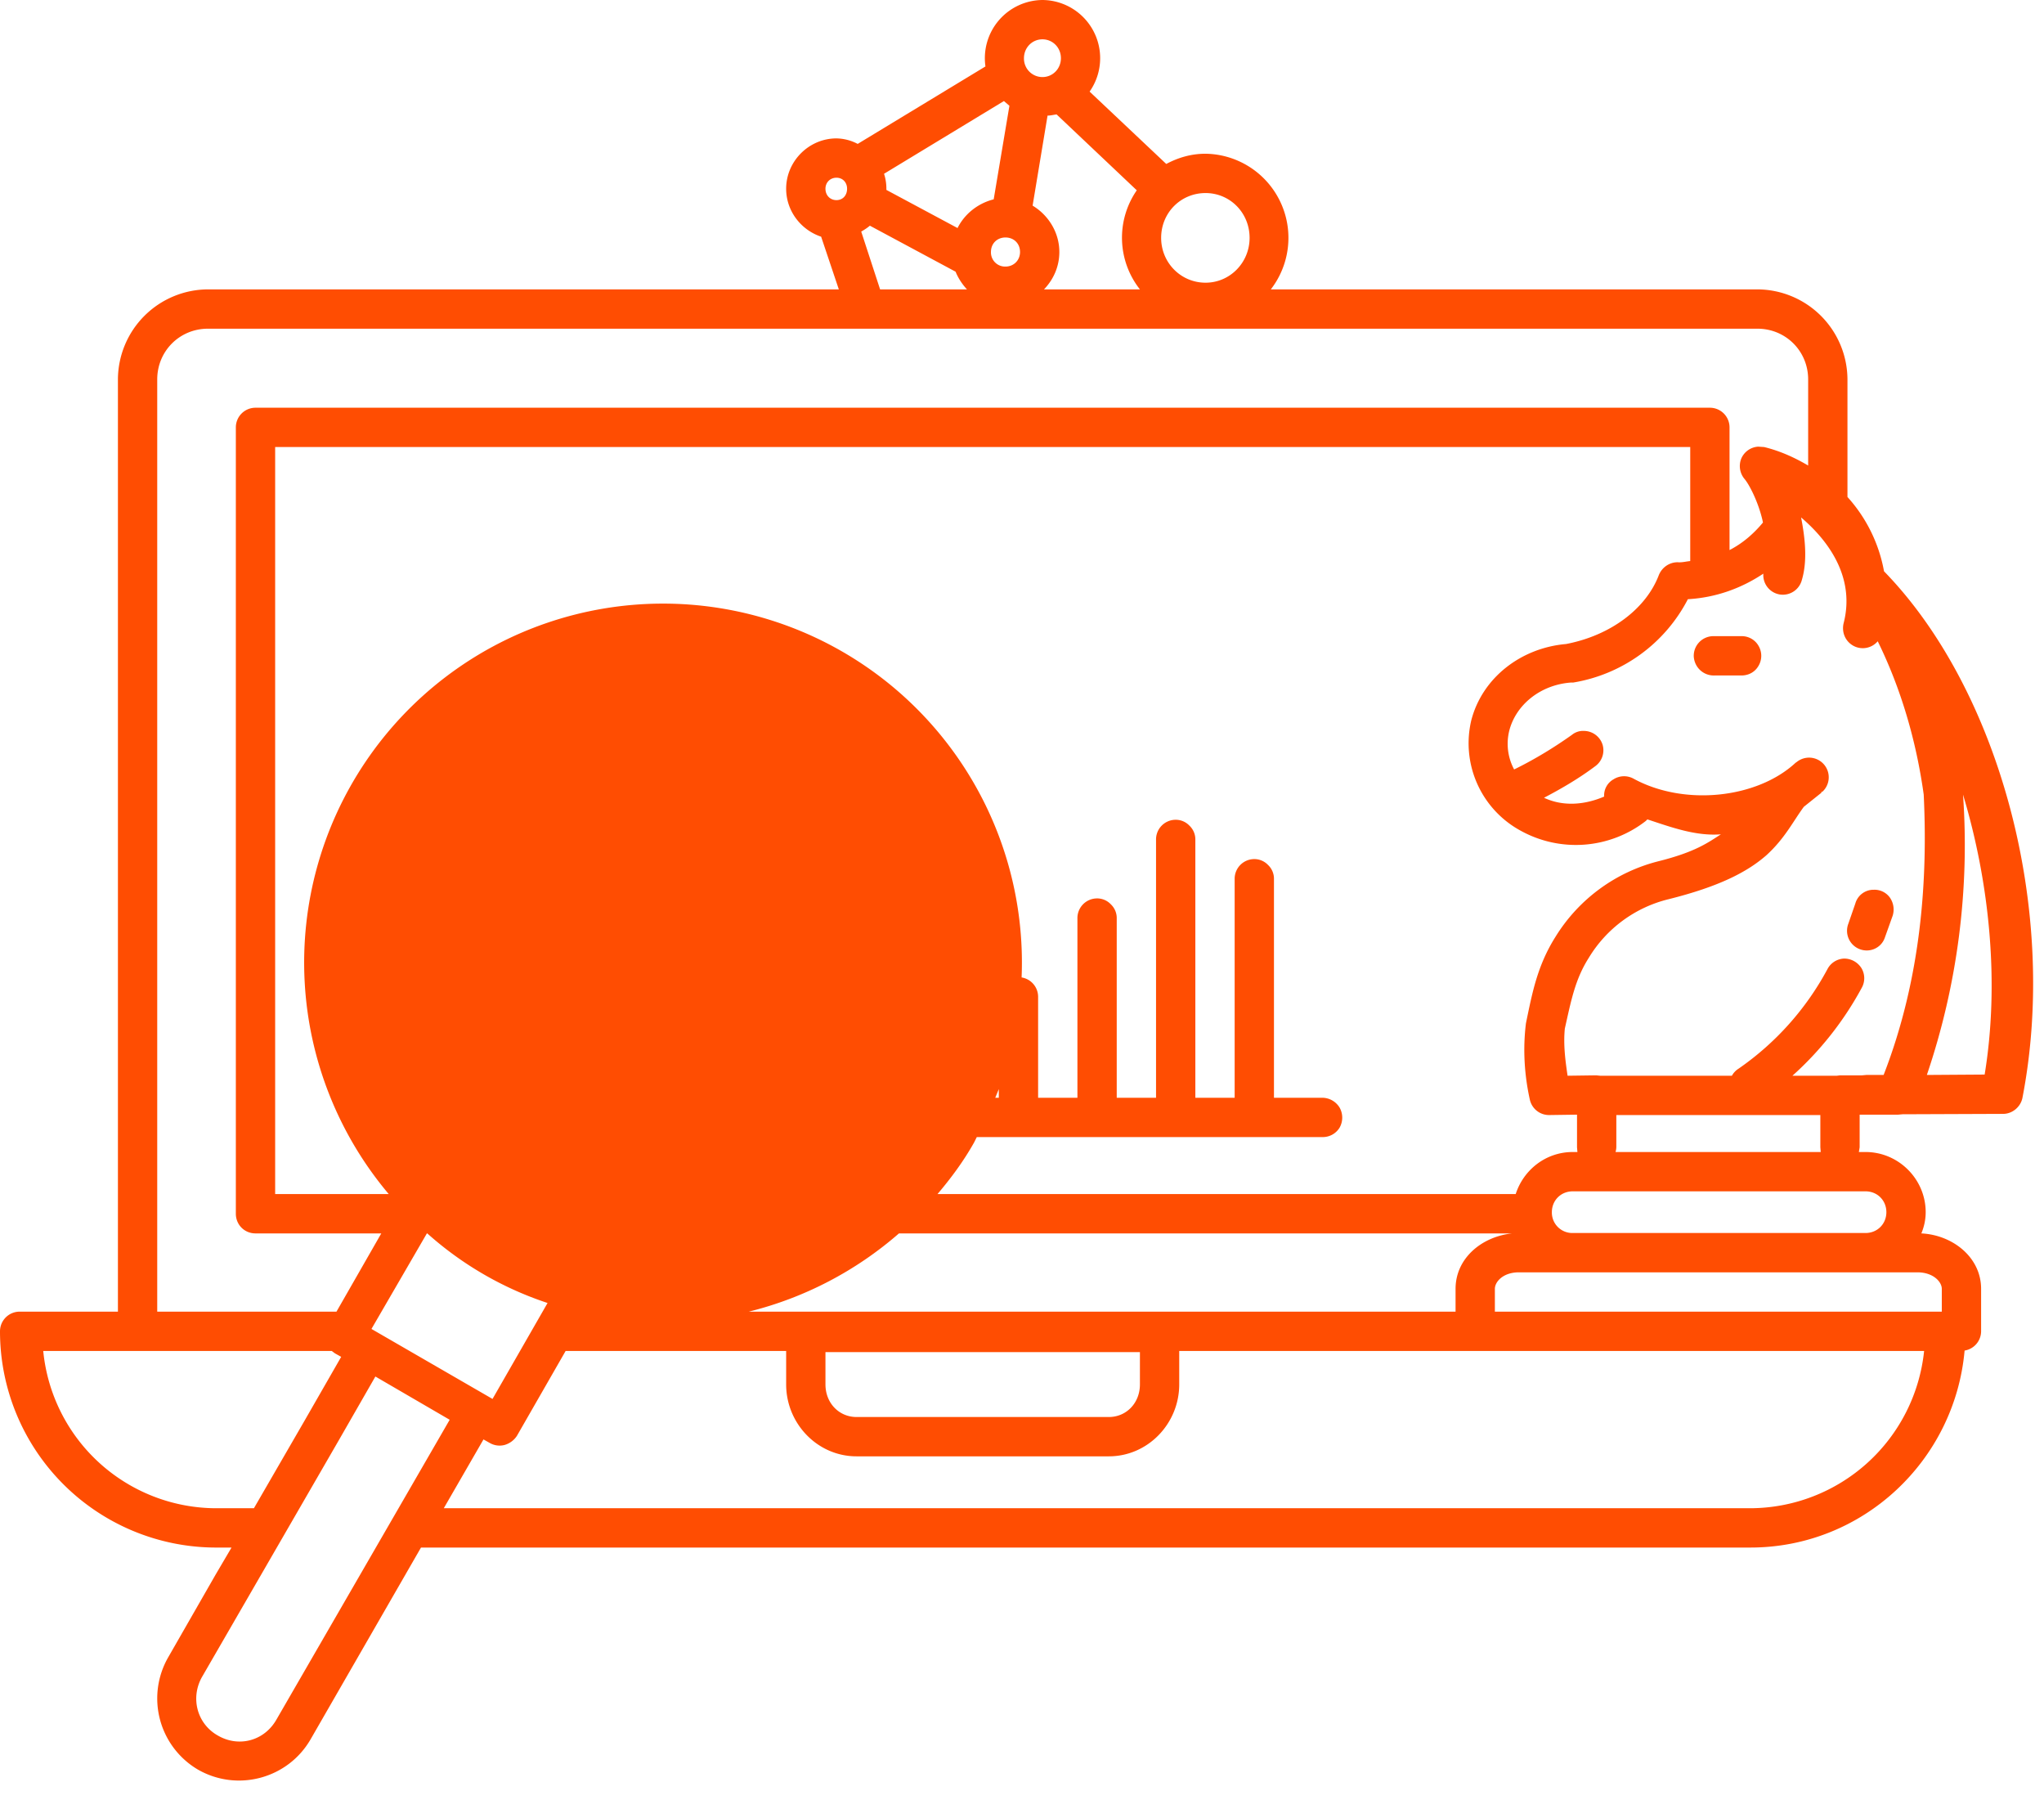 <svg xmlns="http://www.w3.org/2000/svg" width="52" height="46" viewBox="0 0 52 46"><path fill="#ff4d02" d="M26.52 0a1.48 1.48 0 0 0-1.45 1.69l-3.25 1.97a1.2 1.2 0 0 0-.54-.14c-.7 0-1.28.58-1.28 1.28 0 .57.38 1.05.89 1.22l.45 1.34H5.29A2.3 2.3 0 0 0 3 9.65v23.71H.5a.5.5 0 0 0-.5.5 5.5 5.5 0 0 0 5.47 5.5h.42l-.4.68-1.21 2.11a2.1 2.1 0 0 0 .76 2.86c1 .57 2.28.23 2.86-.77l2.81-4.88h33.82c2.86 0 5.2-2.21 5.45-5.01a.5.5 0 0 0 .42-.49v-1.08c0-.8-.72-1.37-1.52-1.41.07-.17.11-.35.11-.54 0-.84-.69-1.53-1.53-1.53h-.17l.02-.12v-.83h.98l.11-.01 2.56-.01c.23 0 .44-.17.49-.4.93-4.78-.58-10.38-3.52-13.4a3.83 3.83 0 0 0-.93-1.89V9.65a2.3 2.3 0 0 0-2.29-2.29H32.33a2.14 2.14 0 0 0-1.66-3.45c-.37 0-.7.1-1 .26l-1.95-1.84A1.48 1.48 0 0 0 26.52 0zm0 1c.26 0 .47.21.47.48s-.21.48-.47.48a.47.47 0 0 1-.47-.48c0-.27.21-.48.47-.48zm-.98 1.57l.14.12-.4 2.38c-.4.1-.74.37-.92.73l-1.81-.97V4.8c0-.13-.02-.26-.06-.38zm1.34.34l2.04 1.93A2.12 2.12 0 0 0 29 7.36h-2.44c.24-.25.39-.58.39-.95 0-.5-.28-.94-.68-1.18l.38-2.29c.08 0 .15-.02.23-.03zm-5.6 1.61c.16 0 .27.12.27.28 0 .17-.11.29-.27.29-.16 0-.28-.12-.28-.29 0-.16.12-.28.28-.28zm9.39.39c.62 0 1.12.5 1.12 1.14 0 .63-.5 1.14-1.12 1.14-.63 0-1.13-.51-1.13-1.14 0-.64.5-1.14 1.13-1.14zm-8.54.83l2.18 1.17c.07.17.17.32.29.45h-2.21l-.48-1.47c.07-.04.15-.09.22-.15zm3.45.3c.21 0 .37.15.37.37 0 .21-.16.37-.37.37a.36.36 0 0 1-.37-.37c0-.22.16-.37.37-.37zM5.29 8.36h39.42c.72 0 1.29.57 1.29 1.29v2.19c-.34-.2-.71-.37-1.12-.47l-.15-.01a.5.5 0 0 0-.43.3.51.51 0 0 0 .08.52c.12.14.35.58.46 1.06l.01.05c-.24.29-.52.53-.85.7v-3.12a.5.5 0 0 0-.5-.5h-37a.5.5 0 0 0-.5.5v20c0 .28.22.5.5.5h3.2l-1.14 1.99H4V9.65c0-.72.57-1.29 1.29-1.29zM7 11.37h36v2.9c-.11.01-.21.04-.32.03-.21 0-.4.13-.48.33-.32.84-1.21 1.53-2.36 1.75-1.15.1-2.13.86-2.41 1.94a2.53 2.53 0 0 0 1.26 2.81 2.9 2.9 0 0 0 3.18-.25l.04-.04c.61.2 1.23.43 1.87.38-.34.22-.66.45-1.57.68a4.32 4.32 0 0 0-2.64 1.93c-.46.73-.59 1.43-.74 2.15l-.01.05c-.08.65-.04 1.31.1 1.94a.5.5 0 0 0 .49.39l.71-.01v.83l.01.12h-.12c-.68 0-1.25.45-1.45 1.07H23.85c.34-.4.66-.83.93-1.31l.07-.14h8.79a.5.5 0 0 0 .44-.24.52.52 0 0 0 0-.51.52.52 0 0 0-.44-.25h-1.23v-5.56a.48.48 0 0 0-.15-.36.48.48 0 0 0-.36-.15.5.5 0 0 0-.49.51v5.56h-1v-6.56a.48.48 0 0 0-.15-.36.48.48 0 0 0-.36-.15.5.5 0 0 0-.49.51v6.56h-1v-4.56a.48.48 0 0 0-.15-.36.48.48 0 0 0-.36-.15.5.5 0 0 0-.49.51v4.56h-1v-2.56a.5.5 0 0 0-.42-.5 9.13 9.13 0 1 0-16.1 5.51H7zm38.82 1.79c.82.7 1.36 1.63 1.08 2.7-.05.23.05.46.26.57a.5.5 0 0 0 .61-.12c.59 1.2.98 2.53 1.17 3.9.1 2.07-.04 4.61-1.02 7.13h-.44l-.11.01h-.56l-.08.01H45.6a8.3 8.3 0 0 0 1.76-2.23.5.5 0 0 0 0-.5.52.52 0 0 0-.44-.25.5.5 0 0 0-.43.27 7.24 7.24 0 0 1-2.26 2.53.49.49 0 0 0-.17.18h-3.35l-.1-.01-.73.01c-.06-.4-.11-.8-.07-1.2.16-.71.26-1.25.61-1.8a3.28 3.28 0 0 1 2.03-1.49c1.28-.32 2-.69 2.49-1.12.47-.43.67-.85.95-1.23l.45-.36-.01-.01.04-.02a.5.5 0 0 0-.66-.75l-.03.02c-.98.91-2.84 1.11-4.13.4a.5.5 0 0 0-.5.02.47.47 0 0 0-.24.44c-.49.21-1.04.26-1.53.03.46-.24.9-.5 1.3-.8a.5.5 0 0 0 .19-.55.5.5 0 0 0-.47-.35.45.45 0 0 0-.31.1c-.45.32-.94.62-1.47.88a1.38 1.38 0 0 1-.12-1c.17-.64.78-1.15 1.56-1.21h.06a4.02 4.02 0 0 0 2.92-2.12c.7-.04 1.35-.27 1.92-.65a.5.5 0 0 0 .42.53.5.5 0 0 0 .56-.37c.14-.47.09-1.03-.02-1.59zm-2.25 3.02a.5.5 0 0 0-.48.52c.02.28.25.49.53.48h.68c.19 0 .35-.09.44-.25a.5.5 0 0 0 0-.5.49.49 0 0 0-.44-.25H43.57zm-26.48.18a8.13 8.13 0 1 1 0 0zm-.03 1.04a7.1 7.1 0 0 0-3.73 13.24 7.09 7.09 0 1 0 3.73-13.24zm-.03 1a6.08 6.08 0 1 1-4.33 10.52h7.95a.5.5 0 0 0 .44-.24.52.52 0 0 0 0-.51.52.52 0 0 0-.44-.25h-8.8-.01a5.97 5.97 0 0 1-.68-1.3l.99-.99.65.64c.2.2.51.2.71 0l1.64-1.64.65.64c.2.2.51.2.71 0l3.65-3.65v.8a.5.5 0 1 0 1 0v-2a.5.5 0 0 0-.5-.5h-2c-.18 0-.35.1-.44.25a.52.52 0 0 0 0 .51.5.5 0 0 0 .44.24h.78l-3.29 3.29-.64-.64a.5.5 0 0 0-.71 0l-1.65 1.64-.64-.64a.5.5 0 0 0-.71 0l-.93.93a6.09 6.09 0 0 1 6.16-7.1zm32.91 1.81c.68 2.26.93 4.8.55 7.12l-1.47.01a18.2 18.2 0 0 0 .92-7.13zm-2.74 2.77l-.18.52a.5.5 0 0 0 .29.64c.26.1.55-.03.64-.29l.2-.56a.53.53 0 0 0-.07-.46.48.48 0 0 0-.41-.2.48.48 0 0 0-.47.35zM25.41 27.7v.22h-.09l.09-.22zm15.71.66h5.19v.82l.01.12H41.1a.5.5 0 0 0 .02-.13zm-1.11 1.94h7.45c.3 0 .53.23.53.53 0 .3-.23.53-.53.53h-7.45a.52.52 0 0 1-.53-.53c0-.3.23-.53.53-.53zm-29.15 1.07h.01a8.67 8.67 0 0 0 3.06 1.77l-1.4 2.44-3.08-1.78zm12.01 0h15.6c-.77.08-1.44.63-1.44 1.41v.58H19.05a9.17 9.17 0 0 0 3.82-1.99zm15.77.99h10.14c.4 0 .62.24.62.42v.58H38.03v-.58c0-.18.21-.42.61-.42zm-37.54 2h7.34l.08.06.16.09-.93 1.62-1.29 2.23h-.99a4.43 4.43 0 0 1-4.37-4zm13.29 0H20v.85c0 1 .8 1.83 1.79 1.83h6.42c.99 0 1.79-.83 1.79-1.83v-.85h18.95a4.46 4.46 0 0 1-4.42 4H11.29l1.01-1.75.16.09a.5.5 0 0 0 .38.05.56.56 0 0 0 .31-.23zm6.61.03h8v.82c0 .48-.35.83-.79.83h-6.42c-.44 0-.79-.35-.79-.83zm-11.45.62l1.89 1.1-4.41 7.63c-.31.54-.96.71-1.49.4-.53-.3-.7-.96-.4-1.49l1.22-2.11 2.26-3.91z"/></svg>